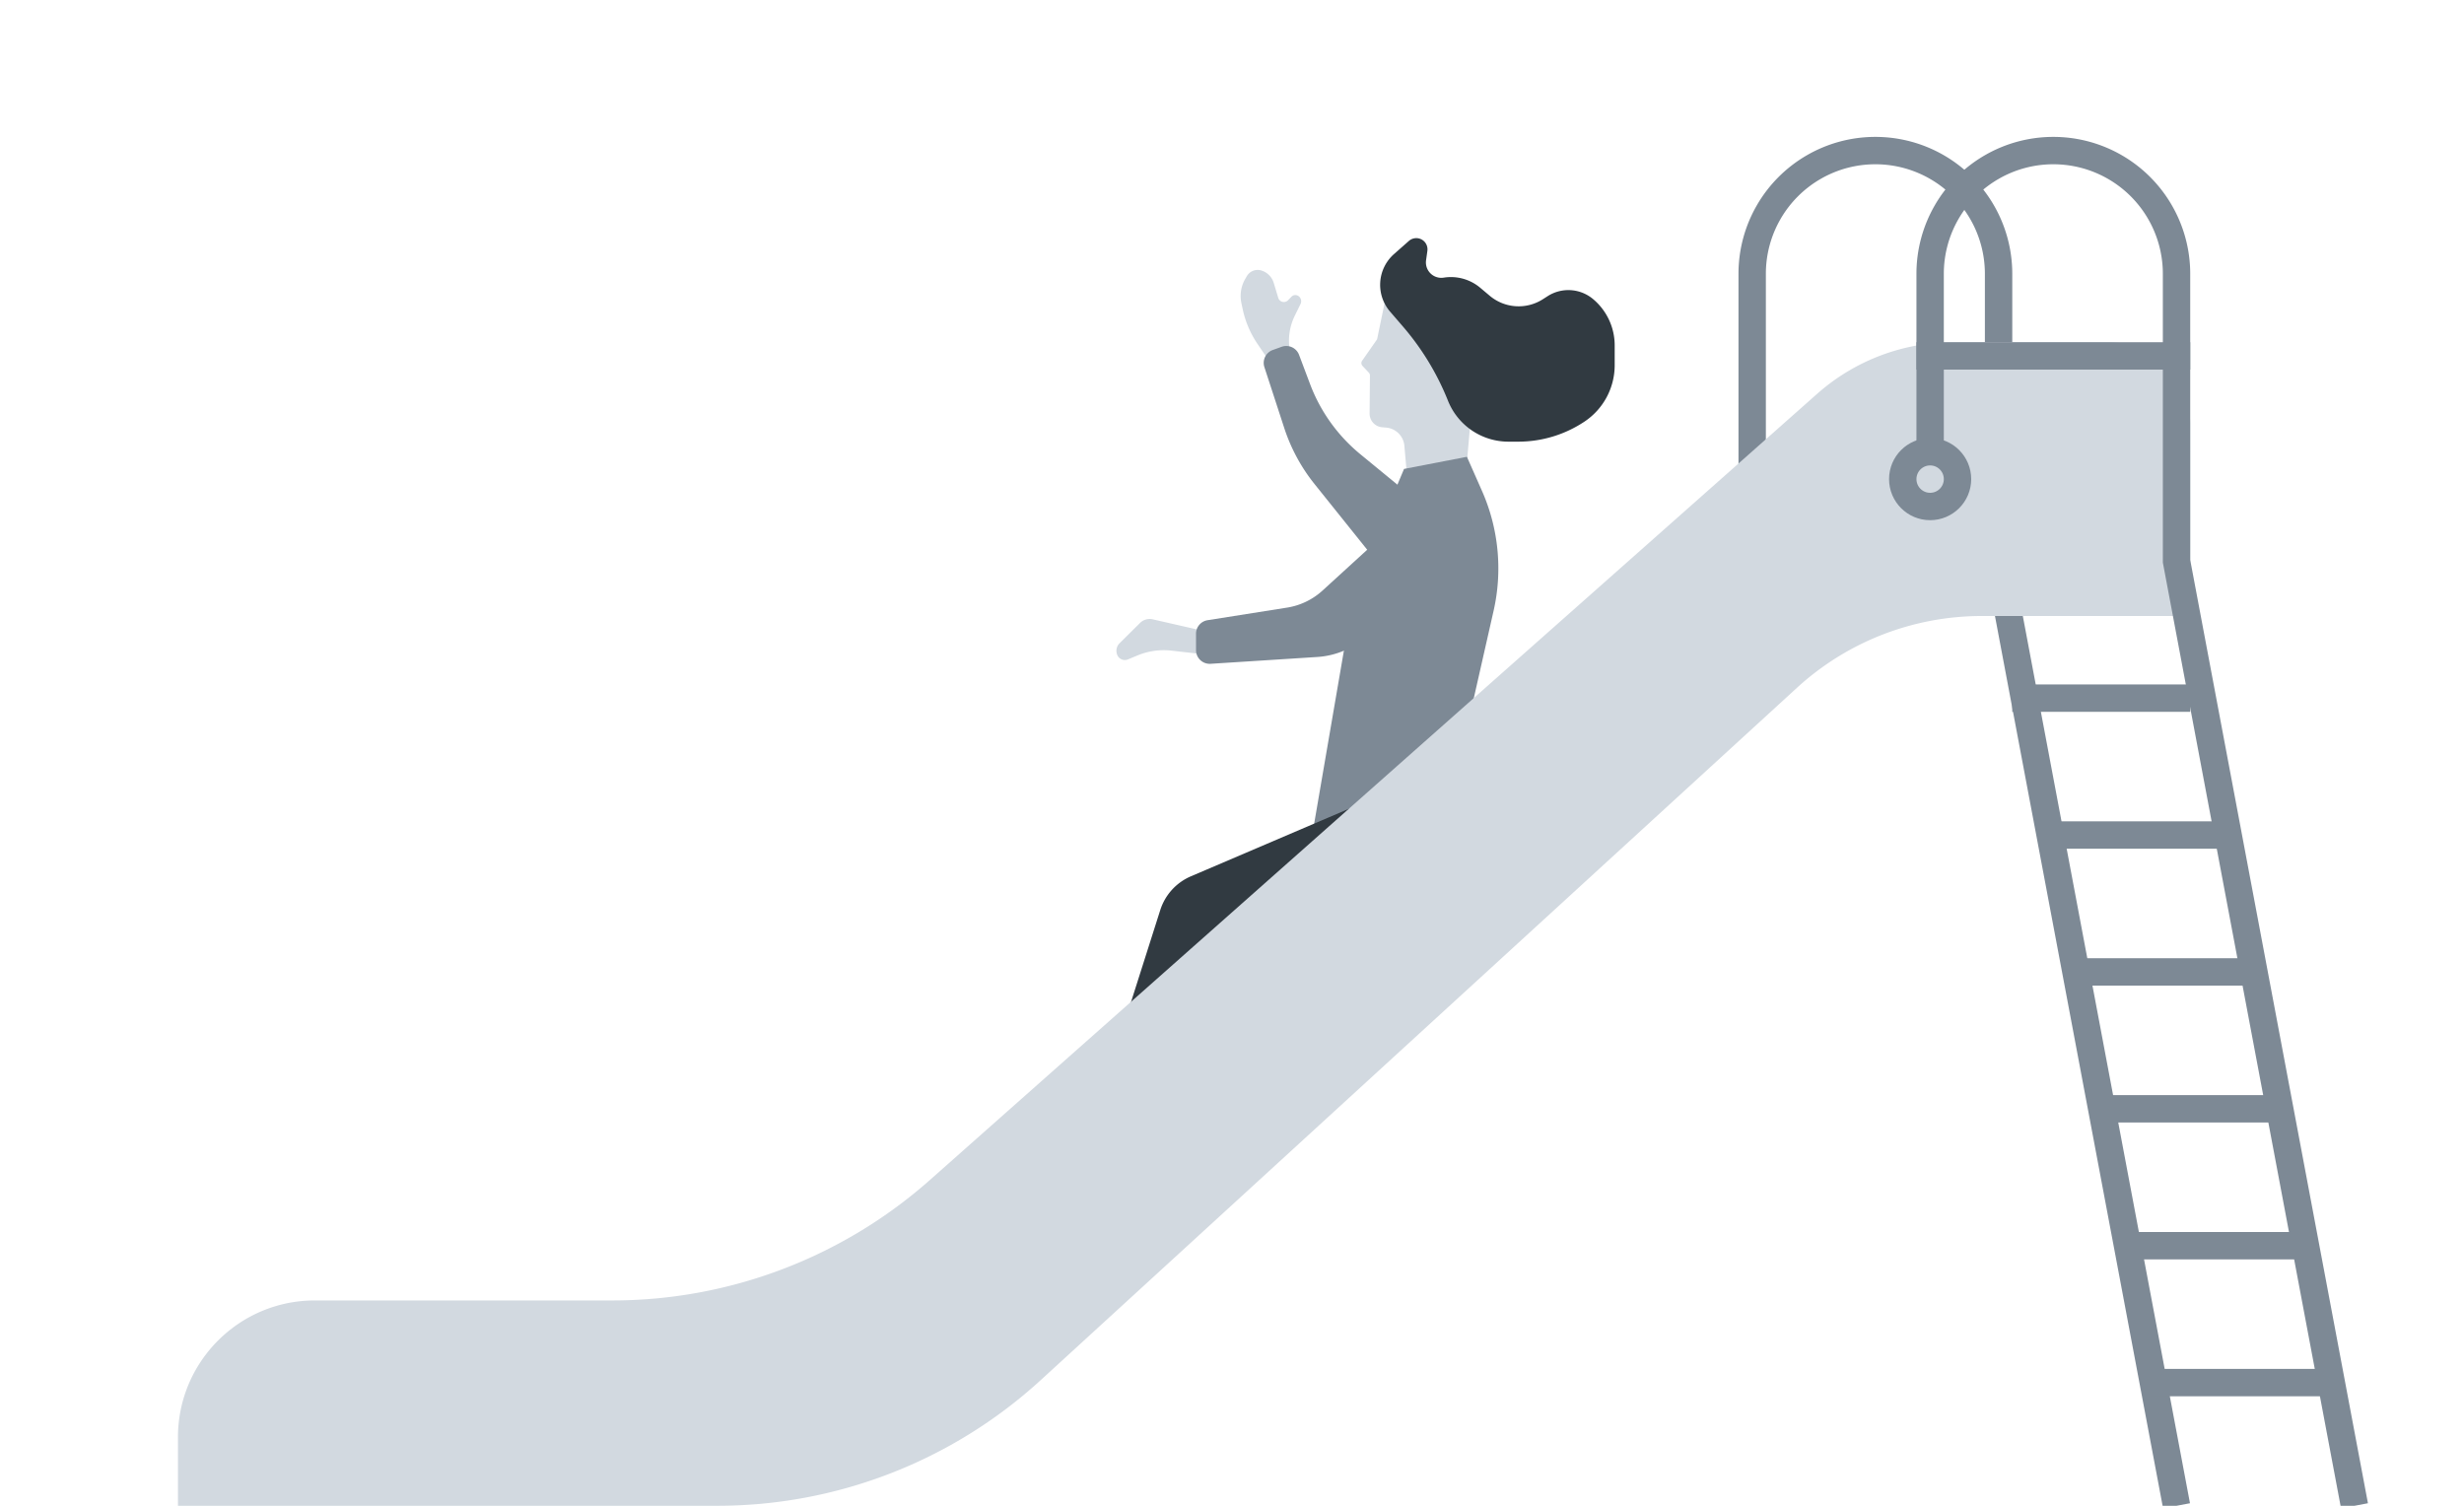 <svg height="110" width="180" xmlns="http://www.w3.org/2000/svg"><g fill="none" fill-rule="evenodd"><path d="M106.907 36.663l.61-6.974-2.553-5.242-3.81-2.341-.555 2.68-1.093 1.566a.3.3 0 00.027.377l.463.494a.3.3 0 01.081.208l-.025 2.775a1 1 0 00.913 1.005l.3.026a1.46 1.46 0 011.327 1.327l.33 3.75z" fill="#d2d9e0"/><path d="M159 110l-13-69V20a9 9 0 10-18 0v16" stroke="#7d8995" stroke-width="2"/><path d="M106.38 56.67l2.731-12.055a14 14 0 00-.85-8.756l-1.1-2.489-4.593.886-3.079 7.313a11 11 0 00-.703 2.405L95 66z" fill="#7d8995"/><path d="M99.614 58.623L87 64.015a4 4 0 00-2.24 2.465L80.778 79 97 67.485z" fill="#313a41"/><path d="M88.226 47.83l-2.647-.3a5 5 0 00-2.484.351l-.697.29a.594.594 0 01-.761-.286.777.777 0 01.15-.894l1.493-1.482a1 1 0 01.927-.266l4.019.917zM23 95h21.725a35 35 0 0023.211-8.804l64.806-57.423A15 15 0 01142.689 25H154a6 6 0 016 6v14h-15.228a20 20 0 00-13.505 5.248l-55.235 50.567A35 35 0 0152.398 110H13v-5c0-5.523 4.477-10 10-10z" fill="#d2d9e0"/><path d="M103.337 37l-6.723 6.14a5 5 0 01-2.59 1.247l-5.809.92a1 1 0 00-.843.987v1.2a1 1 0 001.064.998l7.79-.498a6 6 0 003.934-1.82l6.331-6.557z" fill="#7d8995"/><path d="M172 110l-13-69V20a9 9 0 10-18 0v13" stroke="#7d8995" stroke-width="2"/><path d="M105.468 20.282a3.327 3.327 0 012.668.742l.689.58a3.282 3.282 0 003.89.251l.339-.217a2.808 2.808 0 013.318.206 4.411 4.411 0 011.584 3.386v1.448a4.95 4.95 0 01-2.199 4.116 8.715 8.715 0 01-4.844 1.47h-.72a4.753 4.753 0 01-4.415-2.99 19.216 19.216 0 00-3.298-5.43l-.929-1.077a3 3 0 01.286-4.209l1.086-.958a.818.818 0 011.35.727l-.096.686a1.125 1.125 0 001.29 1.269z" fill="#313a41"/><g stroke="#7d8995" stroke-width="2"><circle cx="141" cy="35" r="2"/><path d="M141 26h18m-11 25h11m-9 10h11m-9 10h11" stroke-linecap="square"/></g><path d="M94.244 25.728l-.028-.174a4.148 4.148 0 01.37-2.488l.419-.855a.466.466 0 00-.122-.565.399.399 0 00-.54.03l-.249.257a.427.427 0 01-.715-.174l-.33-1.091a1.362 1.362 0 00-.908-.909.917.917 0 00-1.06.419l-.115.198a2.49 2.49 0 00-.28 1.764l.095.444a7.213 7.213 0 001.087 2.547l.97 1.43z" fill="#d2d9e0"/><path d="M154 81h11m-9 10h11m-9 10h11" stroke="#7d8995" stroke-linecap="square" stroke-width="2"/><path d="M102.568 35.802l-3.193-2.621a12.195 12.195 0 01-3.673-5.126l-.803-2.132a1 1 0 00-1.275-.588l-.646.233a1 1 0 00-.612 1.25l1.45 4.447a13 13 0 002.217 4.1l5.347 6.669z" fill="#7d8995"/></g></svg>